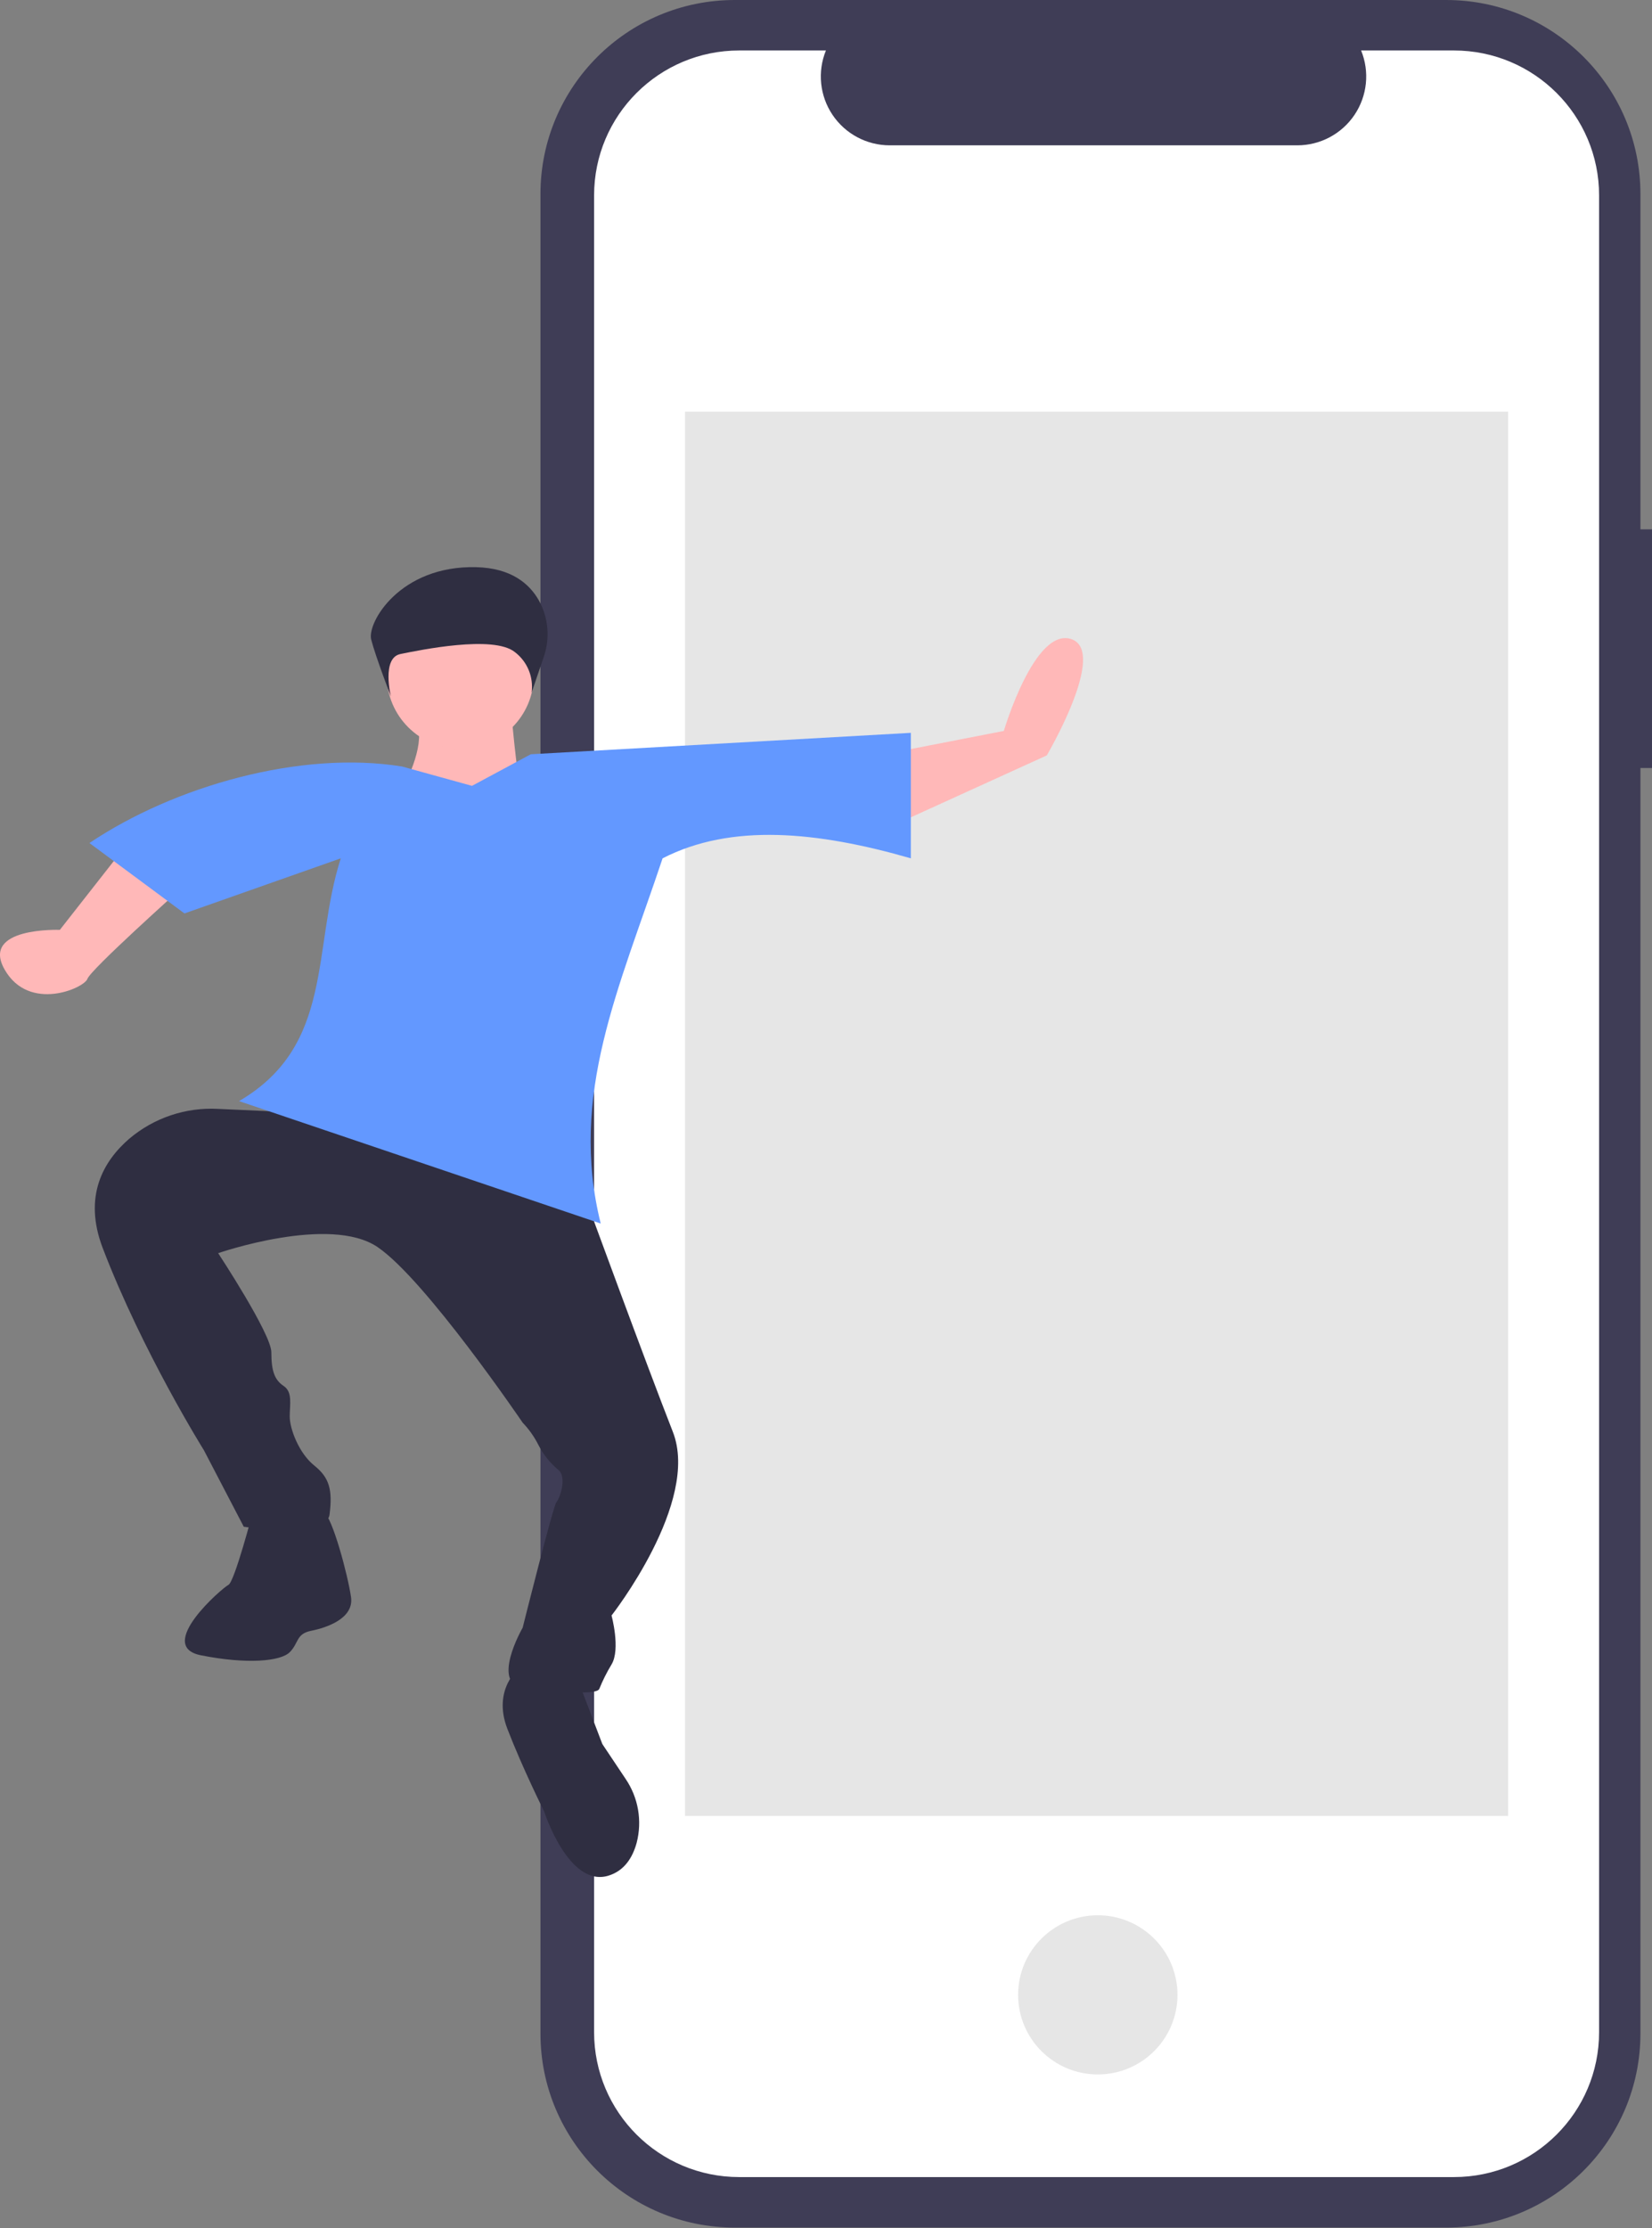 <?xml version="1.0" encoding="UTF-8"?>
<svg xmlns="http://www.w3.org/2000/svg" xmlns:xlink="http://www.w3.org/1999/xlink" width="270pt" height="364pt" viewBox="0 0 270 364" version="1.1">
<rect x="0" y="0" width="270" height="364" fill="#808080" stroke="none"/>
<g id="surface1">
<path style=" stroke:none;fill-rule:nonzero;fill:rgb(24.706%,23.922%,33.725%);fill-opacity:1;" d="M 270.113 86.473 L 268.109 86.473 L 268.109 31.699 C 268.109 14.191 253.891 0 236.352 0 L 120.094 0 C 102.551 0 88.332 14.191 88.332 31.699 L 88.332 332.188 C 88.332 349.695 102.551 363.891 120.094 363.891 L 236.352 363.891 C 253.891 363.891 268.109 349.695 268.109 332.188 L 268.109 125.461 L 270.113 125.461 Z M 270.113 86.473 "/>
<path style=" stroke:none;fill-rule:nonzero;fill:rgb(100%,100%,100%);fill-opacity:1;" d="M 237.633 8.246 L 222.457 8.246 C 223.875 11.715 223.469 15.66 221.375 18.77 C 219.281 21.879 215.777 23.742 212.023 23.742 L 145.422 23.742 C 141.668 23.742 138.164 21.879 136.07 18.77 C 133.977 15.66 133.57 11.715 134.988 8.246 L 120.812 8.246 C 107.715 8.246 97.098 18.848 97.098 31.922 L 97.098 331.969 C 97.098 345.043 107.715 355.641 120.812 355.641 L 237.633 355.641 C 250.73 355.641 261.352 345.043 261.352 331.969 L 261.352 31.922 C 261.352 18.848 250.73 8.246 237.633 8.246 Z M 237.633 8.246 "/>
<path style=" stroke:none;fill-rule:nonzero;fill:rgb(90.196%,90.196%,90.196%);fill-opacity:1;" d="M 111.957 67.242 L 246.488 67.242 L 246.488 296.645 L 111.957 296.645 Z M 111.957 67.242 "/>
<path style=" stroke:none;fill-rule:nonzero;fill:rgb(100%,72.157%,72.157%);fill-opacity:1;" d="M 66.777 115.984 C 72.941 121.117 60.609 137.074 60.609 137.074 C 60.609 137.074 89.902 138.215 87.59 138.215 C 85.277 138.215 83.348 113.992 83.348 113.992 C 83.348 113.992 60.609 110.855 66.777 115.984 Z M 66.777 115.984 "/>
<path style=" stroke:none;fill-rule:nonzero;fill:rgb(18.431%,18.039%,25.49%);fill-opacity:1;" d="M 54.867 180.902 L 81.414 190.402 L 95.941 196.402 C 95.941 196.402 105.461 222.402 109.969 233.902 C 114.477 245.402 99.949 263.902 99.949 263.902 C 99.949 263.902 101.453 269.402 99.949 271.902 C 99.172 273.18 98.504 274.516 97.945 275.902 C 97.445 276.902 91.934 276.402 85.922 275.902 C 79.914 275.402 85.422 265.902 85.422 265.902 C 85.422 265.902 90.434 245.902 90.934 245.402 C 91.402 244.934 92.742 241.414 91.285 240.137 C 89.93 239.02 88.816 237.637 88.012 236.074 C 87.336 234.727 86.465 233.488 85.422 232.402 C 85.422 232.402 69.547 209.031 61.703 203.715 C 53.863 198.402 35.656 204.715 35.656 204.715 C 35.656 204.715 44.348 217.902 44.348 220.902 C 44.348 223.902 44.848 225.402 46.352 226.402 C 47.852 227.402 47.352 229.402 47.352 231.402 C 47.352 233.402 48.855 237.402 51.359 239.402 C 53.863 241.402 54.363 243.402 53.863 247.402 C 53.363 251.402 39.84 249.402 39.84 249.402 L 33.324 236.902 C 33.324 236.902 23.309 220.902 16.797 203.902 C 13.539 195.402 16.922 189.652 21.117 186.027 C 25.16 182.605 30.359 180.855 35.652 181.145 L 59.199 182.215 L 42.344 177.402 Z M 54.867 180.902 "/>
<path style=" stroke:none;fill-rule:nonzero;fill:rgb(100%,72.157%,72.157%);fill-opacity:1;" d="M 142.527 136.402 L 171.082 123.402 C 171.082 123.402 181.102 106.402 175.09 104.402 C 169.078 102.402 164.066 119.402 164.066 119.402 L 143.531 123.402 Z M 142.527 136.402 "/>
<path style=" stroke:none;fill-rule:nonzero;fill:rgb(100%,72.157%,72.157%);fill-opacity:1;" d="M 29.32 145.402 C 29.32 145.402 14.793 158.402 14.289 159.902 C 13.789 161.402 4.773 165.402 0.766 158.402 C -3.242 151.402 9.781 151.902 9.781 151.902 L 18.801 140.402 Z M 29.32 145.402 "/>
<path style=" stroke:none;fill-rule:nonzero;fill:rgb(38.824%,59.608%,100%);fill-opacity:1;" d="M 14.617 137.715 L 30.148 149.215 L 55.695 140.215 C 50.945 155.055 54.664 170.77 39.07 179.875 L 98.18 199.875 C 92.945 178.852 101.211 161.445 108.293 140.215 C 119.508 134.445 133.582 135.812 148.867 140.215 L 148.867 119.715 L 86.75 123.215 L 77.141 128.375 L 65.711 125.215 C 49.172 122.539 28.504 128.391 14.617 137.715 Z M 14.617 137.715 "/>
<path style=" stroke:none;fill-rule:nonzero;fill:rgb(18.431%,18.039%,25.49%);fill-opacity:1;" d="M 52.863 246.902 C 54.363 247.902 56.871 257.402 57.371 260.902 C 57.871 264.402 53.363 265.902 50.859 266.402 C 48.355 266.902 48.855 268.402 47.352 269.902 C 45.848 271.402 40.34 271.902 32.824 270.402 C 25.312 268.902 36.332 259.402 37.332 258.902 C 38.336 258.402 41.34 246.902 41.34 246.902 C 41.34 246.902 51.359 245.902 52.863 246.902 Z M 52.863 246.902 "/>
<path style=" stroke:none;fill-rule:nonzero;fill:rgb(18.431%,18.039%,25.49%);fill-opacity:1;" d="M 94.438 274.402 L 98.445 284.902 L 102.234 290.574 C 104.324 293.637 104.984 297.445 104.055 301.031 C 103.418 303.375 102.094 305.59 99.449 306.402 C 92.938 308.402 88.93 295.902 88.93 295.902 C 88.93 295.902 85.422 288.902 82.918 282.402 C 80.414 275.902 84.922 272.402 84.922 272.402 Z M 94.438 274.402 "/>
<path style=" stroke:none;fill-rule:nonzero;fill:rgb(100%,72.157%,72.157%);fill-opacity:1;" d="M 87.246 110.332 C 87.246 116.957 81.867 122.328 75.227 122.328 C 68.59 122.328 63.207 116.957 63.207 110.332 C 63.207 103.703 68.59 98.332 75.227 98.332 C 81.867 98.332 87.246 103.703 87.246 110.332 Z M 87.246 110.332 "/>
<path style=" stroke:none;fill-rule:nonzero;fill:rgb(18.431%,18.039%,25.49%);fill-opacity:1;" d="M 88.852 107.367 C 89.926 104.305 89.645 100.934 88.078 98.094 C 86.535 95.359 83.559 92.797 77.844 92.652 C 65.371 92.336 59.965 101.723 60.668 104.477 C 61.371 107.23 63.887 113.777 63.887 113.777 C 63.887 113.777 62.328 107.473 65.445 106.84 C 68.562 106.211 80.645 103.688 84.152 106.527 C 86.191 108.082 87.23 110.609 86.883 113.148 Z M 88.852 107.367 "/>
<path style=" stroke:none;fill-rule:nonzero;fill:rgb(90.196%,90.196%,90.196%);fill-opacity:1;" d="M 192.445 325.875 C 192.445 333.055 186.617 338.875 179.422 338.875 C 172.23 338.875 166.398 333.055 166.398 325.875 C 166.398 318.695 172.23 312.875 179.422 312.875 C 186.617 312.875 192.445 318.695 192.445 325.875 Z M 192.445 325.875 "/>
</g>
</svg>
